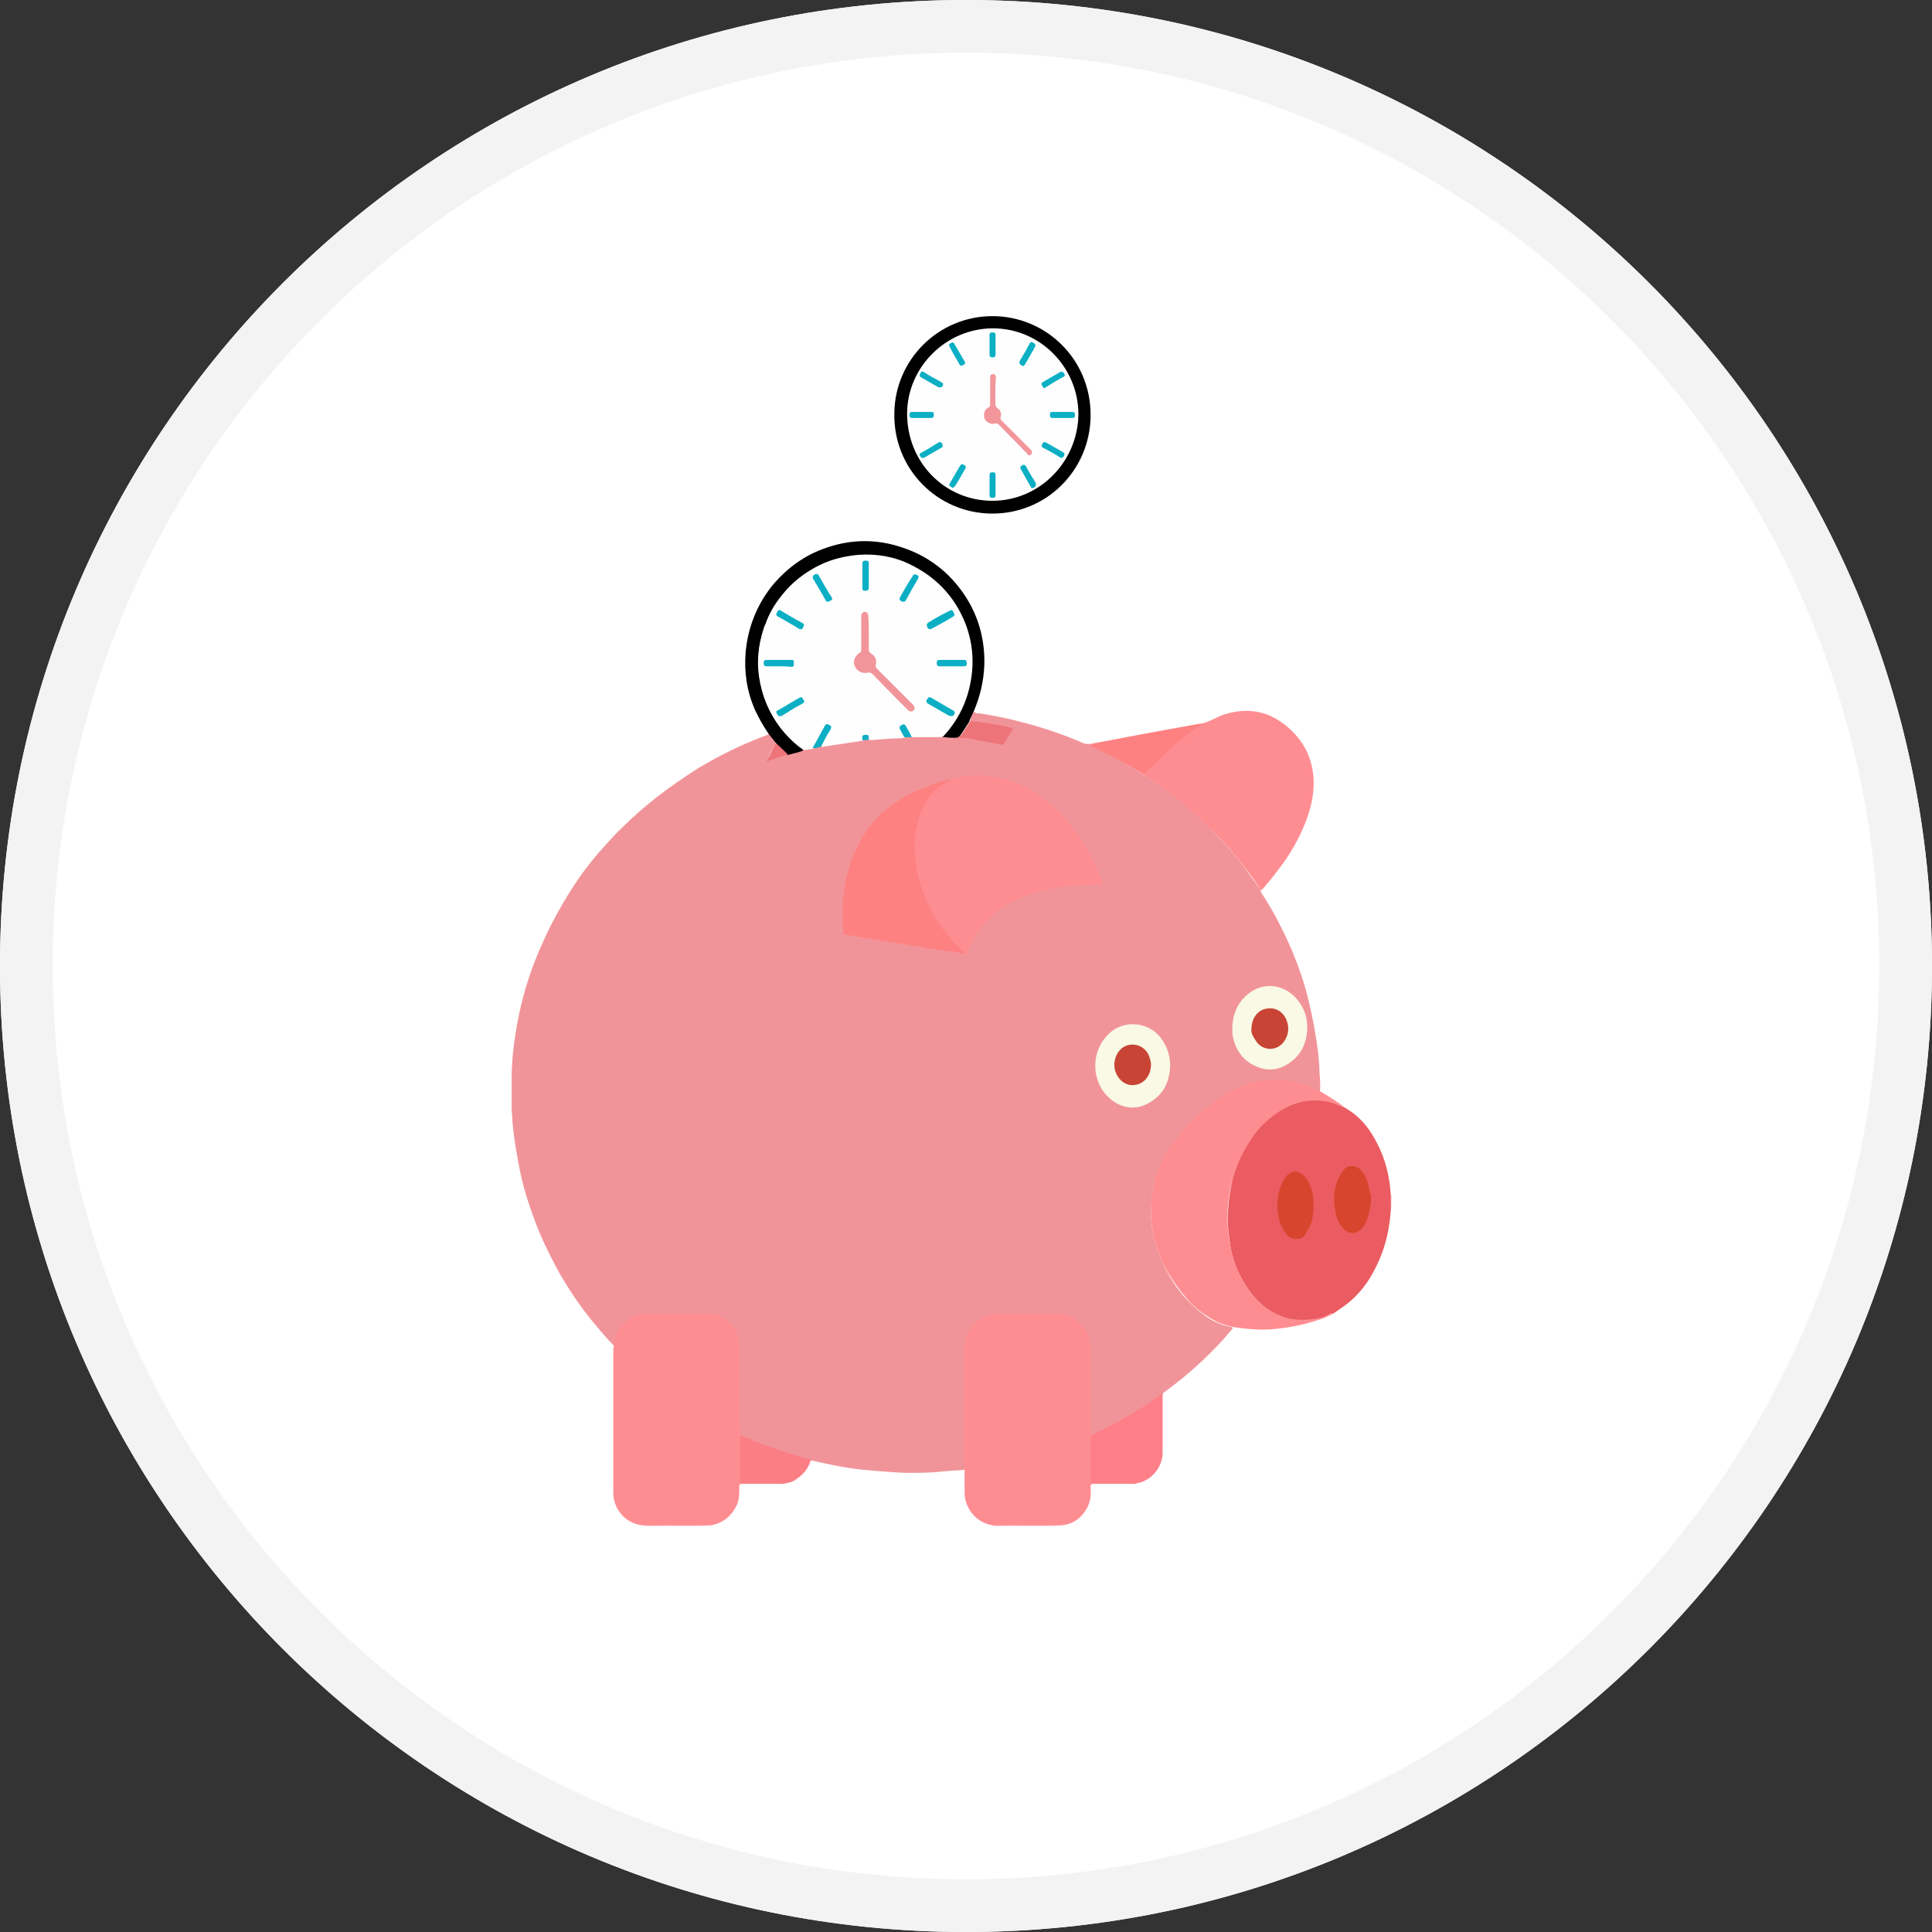 <svg xmlns="http://www.w3.org/2000/svg" width="110" height="110" viewBox="0 0 110 110">
  <rect x="0" y="0" width="110" height="110" fill="#333333" stroke="none"/>
  <g fill="none" fill-rule="evenodd">
    <path fill="#FFF" d="M55,110 C24.624,110 0,85.376 0,55 C0,24.624 24.624,0 55,0 C85.376,0 110,24.624 110,55 C110,85.376 85.376,110 55,110 Z"/>
    <path fill="#F3F3F4" fill-rule="nonzero" d="M55,107 C83.719,107 107,83.719 107,55 C107,26.281 83.719,3 55,3 C26.281,3 3,26.281 3,55 C3,83.719 26.281,107 55,107 Z M55,110 C24.624,110 0,85.376 0,55 C0,24.624 24.624,0 55,0 C85.376,0 110,24.624 110,55 C110,85.376 85.376,110 55,110 Z"/>
    <g fill-rule="nonzero" transform="translate(29 18)">
      <path fill="#FEE9EA" d="M27.573 68.903C27.54 68.869 27.507 68.869 27.474 68.835 27.507 68.767 27.573 68.801 27.639 68.801 28.863 68.835 30.119 68.835 31.342 68.801 31.408 68.801 31.441 68.801 31.507 68.835 31.507 68.869 31.474 68.869 31.474 68.903 30.185 68.903 28.863 68.903 27.573 68.903zM11.571 68.835C11.538 68.87 11.538 68.87 11.505 68.904 10.216 68.904 8.893 68.904 7.604 68.904 7.571 68.87 7.571 68.87 7.538 68.835 7.571 68.801 7.637 68.801 7.703 68.801 8.893 68.835 10.084 68.801 11.274 68.801 11.373 68.801 11.472 68.733 11.571 68.835z"/>
      <path fill="#F8D1D2" d="M50.222,50.881 C50.222,50.881 50.188,50.881 50.222,50.881 C50.154,50.848 50.154,50.782 50.154,50.749 C50.154,50.551 50.154,50.385 50.154,50.187 C50.154,50.121 50.154,50.088 50.222,50.055 C50.222,50.055 50.256,50.055 50.256,50.055 C50.222,50.319 50.222,50.617 50.222,50.881 Z"/>
      <path fill="#F19499" d="M0.132,43.575 C0.132,43.41 0.132,43.277 0.132,43.112 C0.165,41.955 0.331,40.831 0.562,39.707 C0.86,38.318 1.289,36.996 1.884,35.706 C2.347,34.648 2.909,33.623 3.538,32.632 C4.067,31.805 4.662,31.012 5.323,30.284 C5.687,29.887 6.05,29.458 6.447,29.094 C7.042,28.499 7.703,27.937 8.365,27.408 C9.125,26.813 9.951,26.251 10.778,25.722 C11.737,25.16 12.729,24.631 13.787,24.201 C14.084,24.069 14.382,23.969 14.679,23.837 C14.712,23.837 14.778,23.804 14.778,23.771 C14.977,23.903 15.109,24.069 15.175,24.267 C15.109,24.498 14.977,24.664 14.878,24.862 C14.811,24.961 14.778,25.094 14.712,25.226 C15.109,25.094 15.473,24.961 15.836,24.862 C16.134,24.796 16.431,24.697 16.729,24.631 C16.894,24.598 17.093,24.565 17.258,24.531 C17.423,24.498 17.589,24.465 17.754,24.432 C18.283,24.333 18.812,24.234 19.374,24.168 C19.605,24.135 19.837,24.102 20.068,24.069 C20.2,24.069 20.333,24.036 20.465,24.036 C21.06,23.969 21.655,23.903 22.25,23.903 C22.316,23.903 22.416,23.87 22.482,23.87 C22.614,23.87 22.779,23.87 22.911,23.87 C23.507,23.87 24.069,23.87 24.664,23.87 C24.895,23.87 25.094,23.903 25.325,23.936 C25.391,23.969 25.457,23.969 25.523,23.969 C25.92,23.936 26.284,24.003 26.647,24.069 C27.044,24.135 27.474,24.201 27.871,24.3 C28.003,24.333 28.069,24.3 28.135,24.201 C28.234,24.003 28.367,23.804 28.499,23.639 C28.565,23.54 28.532,23.474 28.433,23.44 C28.036,23.341 27.639,23.275 27.243,23.209 C26.978,23.176 26.714,23.11 26.416,23.077 C26.35,23.077 26.284,23.077 26.251,23.011 C26.251,22.812 26.35,22.647 26.482,22.515 C26.548,22.647 26.68,22.614 26.78,22.614 C27.54,22.746 28.3,22.878 29.028,23.077 C30.086,23.341 31.111,23.672 32.103,24.069 C32.235,24.135 32.367,24.168 32.499,24.234 C32.698,24.333 32.896,24.399 33.127,24.333 C33.127,24.399 33.061,24.399 33.028,24.432 C34.053,24.895 35.078,25.424 36.037,26.052 C36.401,26.284 36.764,26.515 37.128,26.78 C38.021,27.408 38.847,28.102 39.607,28.863 C40.434,29.656 41.194,30.516 41.889,31.441 C42.12,31.772 42.352,32.069 42.583,32.4 C42.649,32.499 42.715,32.598 42.814,32.632 C42.781,32.698 42.748,32.731 42.814,32.83 C43.509,33.888 44.071,34.979 44.567,36.136 C44.963,37.095 45.294,38.054 45.525,39.045 C45.757,40.004 45.922,40.963 46.054,41.955 C46.087,42.285 46.121,42.649 46.121,42.98 C46.154,43.376 46.187,43.806 46.154,44.203 C46.087,44.236 46.054,44.203 45.988,44.17 C45.426,43.905 44.831,43.674 44.203,43.608 C43.575,43.542 42.98,43.542 42.352,43.707 C41.327,43.972 40.467,44.501 39.674,45.162 C38.781,45.889 38.021,46.749 37.425,47.741 C36.963,48.534 36.632,49.394 36.566,50.319 C36.5,51.113 36.533,51.906 36.764,52.7 C36.963,53.394 37.26,54.088 37.624,54.716 C37.954,55.279 38.351,55.774 38.814,56.237 C39.442,56.832 40.103,57.361 40.996,57.527 C41.062,57.527 41.128,57.56 41.194,57.626 C40.996,57.857 40.798,58.089 40.599,58.32 C39.707,59.279 38.748,60.172 37.69,60.965 C37.558,61.064 37.425,61.163 37.293,61.263 C37.194,61.329 37.161,61.395 37.161,61.494 C37.161,62.519 37.161,63.544 37.161,64.536 C37.161,64.602 37.194,64.668 37.128,64.734 C37.062,64.668 37.095,64.569 37.095,64.503 C37.095,63.577 37.095,62.618 37.095,61.692 C37.095,61.626 37.095,61.56 37.095,61.494 C37.029,61.494 36.996,61.527 36.929,61.56 C35.772,62.387 34.549,63.081 33.293,63.676 C33.227,63.709 33.194,63.709 33.127,63.709 C33.061,63.709 33.028,63.643 32.995,63.577 C32.995,63.511 32.995,63.445 32.995,63.379 C32.995,61.858 32.995,60.304 32.995,58.783 C32.995,57.923 32.598,57.328 31.838,56.998 C31.607,56.899 31.375,56.865 31.144,56.865 C30.02,56.865 28.896,56.865 27.805,56.865 C26.813,56.865 25.953,57.659 25.953,58.717 C25.953,60.932 25.953,63.18 25.953,65.395 C25.953,65.494 25.986,65.594 25.887,65.693 C25.325,65.726 24.763,65.759 24.201,65.825 C23.639,65.858 23.077,65.858 22.548,65.858 C21.787,65.825 21.027,65.759 20.234,65.693 C19.242,65.594 18.25,65.395 17.258,65.164 C17.225,65.164 17.159,65.164 17.126,65.164 C16.762,65.098 16.398,64.999 16.035,64.866 C15.109,64.569 14.183,64.238 13.258,63.841 C13.191,63.808 13.125,63.808 13.092,63.742 C13.026,63.643 13.059,63.544 13.059,63.445 C13.059,61.891 13.026,60.304 13.059,58.75 C13.059,57.692 12.2,56.865 11.208,56.899 C10.084,56.899 8.96,56.899 7.869,56.899 C6.943,56.899 6.249,57.494 6.05,58.386 C6.017,58.452 6.017,58.552 5.951,58.618 C5.521,58.188 5.125,57.692 4.728,57.229 C4,56.336 3.339,55.345 2.777,54.353 C2.281,53.427 1.818,52.501 1.455,51.51 C1.058,50.452 0.727,49.394 0.529,48.27 C0.397,47.542 0.264,46.815 0.198,46.087 C0.165,45.79 0.165,45.492 0.132,45.195 C0.132,45.03 0.132,44.864 0.132,44.699 C0.132,44.269 0.132,43.938 0.132,43.575 Z"/>
      <path fill="#EA5C61" d="M50.187,50.055 C50.187,50.319 50.187,50.617 50.187,50.881 C50.121,51.939 49.89,52.997 49.427,53.956 C48.964,54.981 48.303,55.841 47.377,56.469 C47.212,56.568 47.079,56.7 46.881,56.799 C46.517,56.965 46.154,57.163 45.724,57.196 C45.063,57.262 44.401,57.196 43.773,56.899 C42.847,56.469 42.219,55.741 41.723,54.849 C41.36,54.221 41.128,53.526 41.029,52.799 C40.93,52.138 40.864,51.476 40.93,50.782 C40.963,50.22 41.062,49.625 41.194,49.063 C41.492,48.038 41.922,47.112 42.616,46.286 C43.211,45.592 43.905,45.063 44.765,44.765 C45.558,44.501 46.352,44.534 47.145,44.831 C47.278,44.864 47.377,44.963 47.509,45.03 C48.336,45.492 48.931,46.154 49.361,47.013 C49.89,47.972 50.121,48.997 50.187,50.055 Z"/>
      <path fill="#FE8D91" d="M47.509 45.063C47.245 44.963 47.013 44.831 46.749 44.765 45.922 44.567 45.096 44.633 44.302 45.03 43.806 45.261 43.376 45.592 42.98 45.955 42.385 46.55 41.922 47.278 41.558 48.071 41.294 48.699 41.095 49.327 40.996 49.989 40.897 50.584 40.864 51.146 40.897 51.741 40.963 52.733 41.161 53.692 41.591 54.584 42.021 55.444 42.616 56.204 43.476 56.7 44.269 57.163 45.096 57.229 45.988 57.064 46.253 57.031 46.484 56.932 46.716 56.799 46.749 56.766 46.815 56.733 46.881 56.766 46.616 56.965 46.319 57.064 46.021 57.163 45.129 57.461 44.203 57.626 43.277 57.692 42.583 57.725 41.889 57.659 41.227 57.56 40.864 57.461 40.5 57.394 40.169 57.196 39.872 57.031 39.607 56.865 39.343 56.667 39.045 56.436 38.781 56.204 38.549 55.907 38.153 55.444 37.789 54.948 37.458 54.386 37.161 53.857 36.929 53.295 36.764 52.7 36.665 52.369 36.599 52.005 36.566 51.642 36.533 51.344 36.533 51.047 36.533 50.749 36.533 50.22 36.632 49.691 36.764 49.162 36.996 48.369 37.392 47.608 37.888 46.947 38.12 46.65 38.351 46.385 38.616 46.087 39.045 45.625 39.508 45.195 40.004 44.831 40.467 44.467 40.963 44.17 41.525 43.938 41.922 43.74 42.385 43.608 42.814 43.542 43.509 43.443 44.203 43.443 44.864 43.641 45.327 43.773 45.79 43.972 46.22 44.17 46.616 44.401 47.046 44.666 47.41 44.93 47.443 44.996 47.476 45.03 47.509 45.063zM42.881 32.632C42.814 32.665 42.748 32.632 42.715 32.565 42.517 32.268 42.318 31.97 42.087 31.673 41.723 31.21 41.36 30.747 40.996 30.317 40.732 30.02 40.467 29.722 40.203 29.458 39.74 29.028 39.31 28.565 38.847 28.168 38.45 27.838 38.087 27.507 37.69 27.209 37.227 26.846 36.731 26.515 36.235 26.185 36.202 26.152 36.136 26.118 36.103 26.085 36.401 25.788 36.698 25.49 36.996 25.193 37.458 24.73 37.921 24.3 38.417 23.936 38.748 23.705 39.045 23.474 39.376 23.275 39.409 23.242 39.409 23.242 39.376 23.209 39.839 23.11 40.236 22.845 40.698 22.68 41.856 22.316 42.947 22.416 43.938 23.11 44.567 23.54 45.063 24.102 45.393 24.763 45.889 25.821 45.889 26.912 45.592 28.036 45.294 29.094 44.798 30.053 44.203 30.945 43.773 31.54 43.343 32.103 42.881 32.632z"/>
      <path fill="#000" d="M27.507 0C30.549 0 33.094 2.447 33.094 5.62 33.094 8.761 30.582 11.274 27.441 11.241 24.366 11.208 21.854 8.695 21.92 5.521 21.953 2.48 24.432 0 27.507 0zM15.175 24.3C15.043 24.135 14.911 23.969 14.778 23.804 14.481 23.374 14.216 22.911 13.985 22.416 13.522 21.358 13.357 20.267 13.456 19.109 13.588 17.721 14.084 16.465 14.944 15.374 15.737 14.415 16.696 13.687 17.853 13.258 19.242 12.729 20.696 12.662 22.118 13.092 23.804 13.588 25.094 14.58 26.019 16.035 26.747 17.192 27.077 18.481 27.044 19.837 27.011 20.763 26.813 21.622 26.449 22.482 26.383 22.647 26.284 22.812 26.218 22.978 26.218 23.044 26.185 23.11 26.152 23.143 26.019 23.341 25.887 23.573 25.722 23.804 25.623 23.969 25.49 24.036 25.292 24.003 25.127 24.003 24.961 24.003 24.796 23.969 24.73 23.969 24.664 23.969 24.631 23.936 24.664 23.771 24.796 23.705 24.895 23.606 25.623 22.746 26.052 21.754 26.218 20.63 26.416 19.341 26.218 18.118 25.623 16.96 25.193 16.134 24.631 15.44 23.903 14.878 23.011 14.183 21.986 13.787 20.862 13.654 19.671 13.555 18.547 13.72 17.489 14.282 16.101 15.01 15.142 16.101 14.58 17.556 14.547 17.622 14.514 17.655 14.514 17.721 14.415 18.085 14.316 18.415 14.249 18.779 14.117 19.705 14.183 20.597 14.448 21.49 14.845 22.746 15.539 23.771 16.564 24.565 16.63 24.598 16.696 24.631 16.729 24.73 16.431 24.862 16.134 24.895 15.836 24.994 15.77 24.961 15.704 24.928 15.671 24.895 15.539 24.664 15.307 24.531 15.175 24.3z"/>
      <path fill="#FE8182" d="M39.376,23.209 C39.409,23.209 39.442,23.209 39.508,23.209 C39.277,23.341 39.078,23.474 38.88,23.639 C38.45,23.936 38.021,24.3 37.624,24.631 C37.194,25.027 36.797,25.457 36.367,25.854 C36.268,25.92 36.268,26.085 36.103,26.085 C35.838,25.92 35.574,25.755 35.276,25.589 C34.913,25.391 34.549,25.193 34.152,24.994 C33.789,24.796 33.392,24.631 32.995,24.432 C33.061,24.399 33.127,24.399 33.194,24.333 C34.483,24.102 35.805,23.837 37.095,23.606 C37.822,23.474 38.549,23.341 39.277,23.209 C39.31,23.209 39.343,23.209 39.376,23.209 Z"/>
      <path fill="#FE8D92" d="M25.92,65.693 C25.92,63.345 25.92,60.998 25.92,58.684 C25.92,57.758 26.647,56.965 27.507,56.832 C27.639,56.799 27.772,56.799 27.871,56.799 C28.995,56.799 30.086,56.799 31.21,56.799 C31.871,56.799 32.4,57.13 32.764,57.659 C32.962,57.956 33.061,58.287 33.061,58.651 C33.061,60.271 33.061,61.891 33.061,63.511 C33.061,63.577 33.028,63.676 33.16,63.676 C33.094,63.874 33.127,64.073 33.127,64.304 C33.127,64.932 33.127,65.561 33.127,66.156 C33.127,66.387 33.127,66.387 33.359,66.387 C34.053,66.387 34.747,66.387 35.442,66.387 C35.541,66.387 35.607,66.354 35.706,66.453 C35.607,66.519 35.508,66.486 35.409,66.486 C34.714,66.486 33.987,66.486 33.293,66.486 C33.127,66.486 33.094,66.519 33.094,66.685 C33.127,67.114 33.094,67.511 32.863,67.908 C32.565,68.437 32.103,68.768 31.507,68.834 C30.284,68.9 29.061,68.834 27.805,68.867 C27.705,68.867 27.573,68.867 27.474,68.834 C26.581,68.701 25.887,67.842 25.92,66.916 C25.92,66.519 25.92,66.09 25.92,65.693 Z"/>
      <path fill="#FE7F87" d="M35.706,66.453 C34.913,66.453 34.086,66.453 33.293,66.453 C33.127,66.453 33.094,66.42 33.094,66.255 C33.094,65.461 33.094,64.668 33.094,63.908 C33.094,63.808 33.094,63.742 33.194,63.676 C33.524,63.544 33.822,63.379 34.152,63.213 C34.979,62.783 35.772,62.321 36.533,61.792 C36.731,61.659 36.963,61.494 37.194,61.329 C37.194,62.486 37.194,63.577 37.194,64.701 C37.194,65.528 36.566,66.321 35.706,66.453 Z"/>
      <path fill="#FE8D92" d="M5.951,58.552 C6.017,58.056 6.182,57.626 6.546,57.295 C6.877,56.998 7.273,56.799 7.736,56.799 C8.927,56.799 10.117,56.799 11.307,56.799 C11.902,56.799 12.365,57.064 12.729,57.527 C12.993,57.857 13.092,58.254 13.092,58.684 C13.092,60.271 13.092,61.891 13.092,63.478 C13.092,63.544 13.092,63.643 13.125,63.709 C13.158,63.775 13.158,63.874 13.158,63.941 C13.158,64.668 13.158,65.428 13.158,66.156 C13.158,66.387 13.158,66.387 13.39,66.387 C14.084,66.387 14.778,66.387 15.44,66.387 C15.539,66.387 15.638,66.354 15.704,66.453 C15.605,66.519 15.506,66.486 15.407,66.486 C14.712,66.486 14.018,66.486 13.324,66.486 C13.092,66.486 13.092,66.486 13.092,66.718 C13.092,67.081 13.092,67.412 12.927,67.743 C12.629,68.338 12.167,68.701 11.538,68.834 C10.48,68.9 9.422,68.834 8.331,68.867 C8.067,68.867 7.769,68.867 7.505,68.834 C6.579,68.701 5.918,67.908 5.918,66.982 C5.918,64.238 5.918,61.527 5.918,58.783 C5.951,58.717 5.951,58.651 5.951,58.552 Z"/>
      <path fill="#FB7E85" d="M15.737,66.453 C14.944,66.453 14.117,66.453 13.324,66.453 C13.158,66.453 13.125,66.42 13.125,66.255 C13.125,65.461 13.125,64.668 13.125,63.874 C13.125,63.808 13.092,63.742 13.158,63.709 C14.084,64.106 15.01,64.47 16.002,64.767 C16.299,64.866 16.597,64.932 16.894,65.032 C16.994,65.065 17.093,65.065 17.159,65.131 C17.027,65.627 16.729,65.957 16.332,66.222 C16.167,66.354 15.969,66.42 15.737,66.453 Z"/>
      <path fill="#FEFEFE" d="M16.762,24.697 C16.266,24.366 15.836,23.936 15.44,23.44 C14.778,22.581 14.382,21.622 14.216,20.531 C14.084,19.638 14.183,18.746 14.448,17.886 C14.481,17.82 14.481,17.754 14.514,17.688 C14.547,17.655 14.547,17.589 14.58,17.556 C14.778,16.96 15.076,16.431 15.473,15.969 C16.068,15.175 16.828,14.58 17.721,14.15 C18.415,13.82 19.143,13.654 19.903,13.588 C20.928,13.522 21.92,13.687 22.845,14.15 C24.069,14.745 25.027,15.638 25.656,16.828 C26.218,17.886 26.449,19.01 26.35,20.2 C26.218,21.622 25.689,22.878 24.697,23.936 C24.664,23.936 24.598,23.969 24.565,23.969 C24.003,23.969 23.474,23.969 22.911,23.969 C22.746,23.804 22.68,23.606 22.548,23.407 C22.482,23.275 22.383,23.275 22.316,23.374 C22.25,23.44 22.283,23.474 22.316,23.54 C22.349,23.639 22.416,23.705 22.449,23.804 C22.482,23.87 22.515,23.903 22.515,24.003 C22.449,24.003 22.349,24.036 22.283,24.036 C21.721,24.036 21.159,24.102 20.597,24.135 C20.564,24.135 20.531,24.135 20.498,24.135 C20.465,24.102 20.465,24.036 20.432,24.003 C20.399,23.936 20.333,23.936 20.267,23.936 C20.2,23.936 20.167,23.969 20.167,24.036 C20.167,24.069 20.167,24.135 20.134,24.168 C19.341,24.3 18.58,24.399 17.787,24.531 C17.754,24.465 17.787,24.399 17.82,24.366 C17.985,24.102 18.118,23.837 18.25,23.606 C18.316,23.507 18.316,23.44 18.217,23.374 C18.118,23.308 18.051,23.374 18.018,23.44 C17.82,23.771 17.622,24.135 17.423,24.465 C17.39,24.531 17.357,24.598 17.291,24.631 C17.126,24.664 16.927,24.697 16.762,24.697 Z"/>
      <path fill="#FE8D91" d="M25.127,26.383 C25.788,26.185 26.482,26.085 27.209,26.185 C27.705,26.251 28.201,26.35 28.664,26.515 C29.425,26.78 30.119,27.209 30.714,27.705 C31.276,28.168 31.739,28.697 32.169,29.259 C32.665,29.954 33.094,30.648 33.425,31.441 C33.524,31.673 33.623,31.904 33.723,32.169 C33.789,32.334 33.756,32.367 33.59,32.367 C33.16,32.367 32.698,32.367 32.268,32.4 C31.507,32.466 30.747,32.598 30.02,32.797 C29.193,33.028 28.4,33.392 27.705,33.954 C27.077,34.45 26.581,35.045 26.251,35.805 C26.185,35.938 26.152,36.07 26.085,36.202 C26.052,36.268 26.052,36.334 25.953,36.268 C25.259,35.673 24.664,35.012 24.201,34.218 C23.738,33.458 23.407,32.665 23.242,31.805 C23.11,31.276 23.044,30.714 23.044,30.185 C23.044,29.458 23.176,28.763 23.474,28.102 C23.804,27.342 24.3,26.714 25.127,26.383 C25.127,26.416 25.127,26.383 25.127,26.383 Z"/>
      <path fill="#FE8182" d="M25.127,26.383 C25.127,26.416 25.127,26.416 25.094,26.449 C24.796,26.581 24.531,26.747 24.267,26.978 C23.738,27.507 23.407,28.135 23.242,28.863 C23.11,29.358 23.044,29.854 23.077,30.383 C23.11,31.144 23.242,31.904 23.507,32.665 C23.705,33.16 23.903,33.656 24.168,34.119 C24.432,34.549 24.73,34.979 25.06,35.376 C25.292,35.64 25.556,35.905 25.854,36.169 C25.887,36.202 25.953,36.202 25.92,36.301 C25.556,36.235 25.193,36.169 24.829,36.136 C24.333,36.07 23.87,36.004 23.374,35.905 C23.143,35.872 22.945,35.838 22.713,35.805 C21.854,35.673 20.961,35.508 20.101,35.376 C19.771,35.309 19.44,35.276 19.109,35.21 C19.043,35.21 19.01,35.177 19.01,35.111 C19.01,34.946 18.977,34.781 18.977,34.648 C18.977,34.152 18.944,33.623 19.01,33.127 C19.043,32.698 19.143,32.235 19.242,31.805 C19.407,31.045 19.705,30.317 20.134,29.623 C20.564,28.896 21.126,28.3 21.82,27.805 C22.416,27.375 23.044,27.044 23.738,26.813 C24.168,26.581 24.631,26.449 25.127,26.383 Z"/>
      <path fill="#F9F9E5" d="M41.161 40.5C41.194 39.641 41.525 38.946 42.252 38.45 43.145 37.888 44.203 38.12 44.864 38.913 45.261 39.409 45.459 39.971 45.426 40.599 45.393 41.459 45.03 42.153 44.269 42.616 43.707 42.947 43.112 42.98 42.517 42.715 41.756 42.385 41.36 41.79 41.194 41.029 41.161 40.864 41.161 40.698 41.161 40.5zM37.624 42.682C37.591 43.575 37.26 44.302 36.467 44.765 35.706 45.228 34.88 45.129 34.218 44.567 33.227 43.74 33.061 42.186 33.888 41.128 34.351 40.533 35.012 40.236 35.772 40.335 36.5 40.434 37.029 40.864 37.359 41.525 37.525 41.856 37.624 42.252 37.624 42.682z"/>
      <path fill="#ED7478" d="M25.358,24.003 C25.556,24.036 25.656,23.936 25.755,23.804 C25.953,23.54 26.085,23.275 26.284,23.011 C26.449,23.11 26.647,23.077 26.846,23.11 C27.408,23.209 28.003,23.275 28.565,23.44 C28.664,23.474 28.664,23.507 28.631,23.573 C28.466,23.837 28.334,24.069 28.168,24.333 C28.135,24.399 28.069,24.399 28.003,24.399 C27.441,24.267 26.879,24.201 26.317,24.069 C26.052,24.003 25.788,24.003 25.49,24.036 C25.424,24.036 25.391,24.036 25.358,24.003 Z"/>
      <path fill="#0CAFC4" d="M17.258,24.598 C17.489,24.201 17.721,23.771 17.952,23.341 C18.018,23.209 18.085,23.209 18.217,23.275 C18.349,23.341 18.349,23.407 18.283,23.54 C18.085,23.837 17.919,24.168 17.754,24.498 C17.589,24.565 17.456,24.598 17.258,24.598 Z"/>
      <path fill="#ED7478" d="M15.175,24.3 C15.407,24.531 15.638,24.73 15.869,24.961 C15.473,25.06 15.076,25.193 14.646,25.358 C14.845,24.961 15.01,24.631 15.175,24.3 Z"/>
      <path fill="#0CAFC4" d="M22.482,23.969 C22.416,23.837 22.316,23.672 22.25,23.54 C22.184,23.407 22.217,23.341 22.349,23.275 C22.449,23.209 22.515,23.242 22.581,23.341 C22.68,23.54 22.812,23.738 22.911,23.969 C22.779,23.969 22.647,23.969 22.482,23.969 Z"/>
      <path fill="#12B0C4" d="M20.101,24.145 C20.101,24.145 20.101,24.145 20.101,24.145 C20.101,24.008 20.035,23.837 20.267,23.837 C20.465,23.837 20.465,23.837 20.465,24.11 C20.333,24.145 20.234,24.145 20.101,24.145 Z"/>
      <path fill="#D8452E" d="M49.063 50.22C49.03 50.716 48.964 51.113 48.799 51.51 48.732 51.708 48.6 51.906 48.435 52.039 48.137 52.27 47.84 52.27 47.542 52.005 47.212 51.708 47.079 51.311 47.013 50.881 46.914 50.319 46.947 49.757 47.145 49.228 47.245 48.964 47.377 48.732 47.575 48.534 47.807 48.303 48.27 48.336 48.534 48.666 48.832 49.03 48.931 49.46 48.997 49.923 49.03 50.022 49.096 50.154 49.063 50.22zM44.798 52.534C44.467 52.567 44.269 52.336 44.104 52.072 43.872 51.708 43.773 51.278 43.74 50.881 43.707 50.385 43.773 49.856 43.972 49.394 44.104 49.096 44.269 48.832 44.6 48.732 44.765 48.666 44.897 48.699 45.063 48.799 45.36 48.997 45.525 49.294 45.625 49.592 45.757 49.923 45.79 50.253 45.79 50.584 45.79 51.146 45.724 51.675 45.393 52.138 45.294 52.369 45.129 52.567 44.798 52.534z"/>
      <path fill="#FEFEFE" d="M27.507,10.513 C24.796,10.513 22.647,8.331 22.647,5.554 C22.647,2.909 24.862,0.694 27.54,0.694 C30.218,0.694 32.4,2.909 32.4,5.587 C32.367,8.298 30.185,10.513 27.507,10.513 Z"/>
      <path fill="#B5B5B5" d="M14.582,17.556 C14.582,17.624 14.582,17.658 14.514,17.692 C14.514,17.624 14.548,17.59 14.582,17.556 Z"/>
      <path fill="#F2959A" d="M20.465,18.051 C20.465,18.349 20.465,18.68 20.465,18.977 C20.465,19.076 20.498,19.143 20.597,19.209 C20.862,19.374 20.928,19.605 20.862,19.87 C20.829,19.969 20.895,20.035 20.961,20.101 C21.589,20.729 22.25,21.391 22.878,22.019 C22.911,22.052 22.978,22.118 23.011,22.151 C23.077,22.25 23.11,22.349 23.011,22.449 C22.911,22.548 22.812,22.515 22.713,22.449 C22.449,22.184 22.217,21.953 21.953,21.688 C21.523,21.258 21.126,20.829 20.696,20.399 C20.597,20.3 20.531,20.267 20.399,20.3 C20.101,20.366 19.804,20.234 19.671,19.936 C19.539,19.671 19.671,19.341 19.936,19.176 C20.035,19.109 20.035,19.076 20.035,18.977 C20.035,18.349 20.035,17.721 20.035,17.126 C20.035,17.06 20.035,16.994 20.068,16.927 C20.134,16.861 20.2,16.828 20.267,16.828 C20.366,16.861 20.432,16.927 20.432,17.027 C20.465,17.39 20.465,17.721 20.465,18.051 Z"/>
      <path fill="#0BAFC4" d="M25.358 22.581C25.358 22.746 25.193 22.812 25.027 22.746 24.631 22.515 24.267 22.316 23.87 22.085 23.738 22.019 23.705 21.92 23.804 21.787 23.87 21.655 23.969 21.688 24.069 21.754 24.465 21.986 24.862 22.217 25.259 22.449 25.292 22.449 25.358 22.482 25.358 22.581zM17.489 14.679C17.556 14.679 17.589 14.712 17.622 14.778 17.853 15.175 18.085 15.605 18.349 16.002 18.415 16.101 18.382 16.167 18.283 16.2 18.184 16.233 18.118 16.332 18.018 16.2 17.787 15.77 17.522 15.34 17.291 14.944 17.225 14.811 17.357 14.679 17.489 14.679zM23.936 17.82C23.804 17.82 23.804 17.688 23.771 17.622 23.738 17.556 23.804 17.489 23.837 17.456 24.201 17.225 24.565 17.027 24.961 16.828 24.994 16.795 25.06 16.795 25.094 16.762 25.193 16.696 25.259 16.762 25.292 16.861 25.325 16.927 25.391 17.027 25.292 17.093 24.862 17.357 24.432 17.589 24.003 17.82 24.003 17.82 23.969 17.82 23.936 17.82z"/>
      <path fill="#0CAFC4" d="M20.101,14.778 C20.101,14.547 20.101,14.316 20.101,14.084 C20.101,13.952 20.167,13.919 20.267,13.919 C20.366,13.919 20.465,13.919 20.465,14.051 C20.465,14.514 20.465,15.01 20.465,15.473 C20.465,15.605 20.366,15.638 20.267,15.638 C20.134,15.638 20.101,15.605 20.101,15.473 C20.101,15.241 20.101,15.01 20.101,14.778 Z"/>
      <path fill="#0BAFC4" d="M23.308 14.845C23.275 14.878 23.275 14.911 23.275 14.944 23.044 15.34 22.812 15.737 22.581 16.167 22.515 16.299 22.416 16.266 22.316 16.233 22.217 16.167 22.184 16.101 22.25 16.002 22.482 15.572 22.713 15.175 22.978 14.778 23.011 14.712 23.044 14.679 23.11 14.712 23.176 14.712 23.275 14.745 23.308 14.845zM15.374 22.779C15.274 22.746 15.241 22.647 15.208 22.581 15.175 22.515 15.208 22.482 15.274 22.449 15.704 22.217 16.101 21.953 16.531 21.721 16.63 21.655 16.696 21.721 16.729 21.82 16.795 21.92 16.828 21.986 16.696 22.052 16.398 22.217 16.101 22.383 15.803 22.581 15.704 22.647 15.572 22.713 15.473 22.779 15.473 22.746 15.407 22.779 15.374 22.779zM15.407 16.729C15.44 16.762 15.473 16.762 15.506 16.795 15.902 17.027 16.266 17.258 16.663 17.456 16.795 17.522 16.795 17.589 16.729 17.721 16.663 17.853 16.564 17.853 16.465 17.787 16.233 17.622 16.002 17.522 15.803 17.39 15.638 17.291 15.44 17.192 15.274 17.093 15.208 17.06 15.175 16.994 15.208 16.927 15.274 16.828 15.274 16.729 15.407 16.729z"/>
      <path fill="#0CAFC4" d="M15.34 19.936C15.109 19.936 14.878 19.936 14.646 19.936 14.514 19.936 14.481 19.87 14.481 19.771 14.481 19.671 14.481 19.572 14.646 19.572 15.109 19.572 15.605 19.572 16.068 19.572 16.2 19.572 16.2 19.638 16.2 19.771 16.2 19.87 16.2 19.969 16.068 19.969 15.803 19.936 15.572 19.936 15.34 19.936zM25.193 19.936C24.961 19.936 24.73 19.936 24.498 19.936 24.366 19.936 24.333 19.87 24.333 19.771 24.333 19.671 24.333 19.572 24.498 19.572 24.961 19.572 25.424 19.572 25.887 19.572 26.052 19.572 26.019 19.671 26.052 19.771 26.052 19.87 26.019 19.936 25.887 19.936 25.689 19.936 25.457 19.936 25.193 19.936z"/>
      <path fill="#C84435" d="M42.252 40.599C42.252 40.004 42.583 39.541 43.046 39.442 43.575 39.31 44.071 39.574 44.269 40.136 44.434 40.599 44.335 41.062 44.005 41.426 43.542 41.889 42.814 41.79 42.484 41.227 42.318 40.996 42.219 40.765 42.252 40.599zM36.533 42.616C36.533 43.211 36.169 43.707 35.607 43.773 35.177 43.839 34.747 43.575 34.549 43.112 34.285 42.55 34.549 41.79 35.078 41.558 35.607 41.327 36.235 41.591 36.434 42.153 36.5 42.352 36.533 42.484 36.533 42.616z"/>
      <path fill="#F2969B" d="M27.672,4.265 C27.672,4.496 27.672,4.761 27.672,4.992 C27.672,5.091 27.705,5.158 27.772,5.224 C27.97,5.356 28.036,5.521 27.97,5.753 C27.937,5.885 28.003,5.918 28.069,5.984 C28.598,6.513 29.094,7.009 29.623,7.538 C29.722,7.637 29.821,7.736 29.722,7.869 C29.59,8.001 29.491,7.869 29.425,7.769 C28.896,7.24 28.4,6.711 27.871,6.182 C27.805,6.116 27.738,6.083 27.639,6.116 C27.441,6.182 27.176,6.05 27.077,5.885 C26.978,5.653 27.011,5.356 27.243,5.224 C27.375,5.158 27.375,5.091 27.375,4.959 C27.375,4.496 27.375,4 27.375,3.538 C27.375,3.438 27.375,3.339 27.474,3.306 C27.606,3.273 27.705,3.339 27.705,3.504 C27.672,3.769 27.672,4 27.672,4.265 Z"/>
      <path fill="#0CAFC4" d="M25.259 9.786C25.193 9.753 25.127 9.72 25.06 9.654 25.027 9.588 25.06 9.555 25.094 9.489 25.292 9.158 25.457 8.86 25.656 8.53 25.722 8.431 25.755 8.398 25.887 8.464 25.986 8.53 26.019 8.596 25.953 8.695 25.755 9.026 25.589 9.356 25.391 9.654 25.325 9.72 25.292 9.753 25.259 9.786zM24.697 3.868C24.697 4.033 24.565 4.1 24.399 4.033 24.102 3.868 23.771 3.67 23.474 3.504 23.341 3.438 23.341 3.372 23.407 3.24 23.474 3.108 23.54 3.141 23.639 3.207 23.936 3.405 24.267 3.571 24.565 3.736 24.631 3.802 24.697 3.802 24.697 3.868zM27.683 1.62C27.683 1.818 27.683 1.984 27.683 2.182 27.683 2.314 27.615 2.347 27.512 2.347 27.41 2.347 27.342 2.314 27.342 2.215 27.342 1.818 27.342 1.455 27.342 1.058 27.342.926 27.444.926 27.512.926 27.615.926 27.683.959 27.683 1.058 27.683 1.223 27.683 1.422 27.683 1.62zM29.987 9.621C29.954 9.72 29.887 9.753 29.821 9.786 29.755 9.819 29.722 9.786 29.689 9.72 29.491 9.389 29.325 9.059 29.127 8.728 29.061 8.629 29.094 8.563 29.193 8.497 29.292 8.431 29.358 8.464 29.425 8.563 29.59 8.893 29.788 9.191 29.987 9.522 29.954 9.555 29.954 9.588 29.987 9.621zM24.531 7.174C24.631 7.174 24.631 7.273 24.664 7.34 24.697 7.406 24.664 7.439 24.631 7.472 24.3 7.67 23.936 7.869 23.606 8.067 23.507 8.1 23.474 8.067 23.407 8.001 23.374 7.935 23.308 7.869 23.407 7.802 23.771 7.604 24.102 7.406 24.465 7.174 24.498 7.174 24.531 7.174 24.531 7.174zM29.954 1.686C29.92 1.785 29.854 1.851 29.821 1.951 29.656 2.215 29.524 2.48 29.358 2.744 29.292 2.876 29.226 2.843 29.127 2.777 29.028 2.711 29.028 2.645 29.061 2.546 29.259 2.215 29.458 1.884 29.623 1.554 29.656 1.488 29.722 1.455 29.788 1.488 29.854 1.554 29.954 1.554 29.954 1.686zM30.483 7.174C30.516 7.174 30.549 7.207 30.582 7.207 30.879 7.373 31.21 7.571 31.507 7.736 31.607 7.802 31.64 7.836 31.574 7.968 31.507 8.067 31.441 8.1 31.342 8.034 31.045 7.836 30.714 7.67 30.416 7.505 30.35 7.472 30.284 7.439 30.317 7.34 30.35 7.273 30.35 7.174 30.483 7.174z"/>
      <path fill="#0BAFC4" d="M27.683,9.654 C27.683,9.819 27.683,10.018 27.683,10.183 C27.683,10.315 27.615,10.348 27.512,10.348 C27.41,10.348 27.342,10.315 27.342,10.183 C27.342,9.819 27.342,9.422 27.342,9.059 C27.342,8.927 27.376,8.893 27.512,8.893 C27.615,8.893 27.683,8.893 27.683,9.059 C27.683,9.29 27.683,9.489 27.683,9.654 Z"/>
      <path fill="#0CAFC4" d="M30.483 4.1C30.383 4.1 30.383 4 30.317 3.934 30.284 3.868 30.284 3.802 30.35 3.769 30.681 3.571 31.045 3.372 31.375 3.174 31.474 3.141 31.507 3.174 31.574 3.24 31.607 3.306 31.673 3.405 31.574 3.438 31.21 3.637 30.879 3.835 30.516 4.067 30.516 4.1 30.483 4.1 30.483 4.1zM25.953 2.645C25.953 2.744 25.854 2.777 25.788 2.81 25.722 2.843 25.656 2.81 25.623 2.744 25.49 2.48 25.325 2.248 25.193 1.984 25.16 1.918 25.127 1.851 25.094 1.785 24.994 1.62 25.027 1.587 25.16 1.521 25.226 1.488 25.292 1.488 25.325 1.554 25.523 1.884 25.722 2.248 25.92 2.579 25.953 2.612 25.953 2.645 25.953 2.645z"/>
      <path fill="#0DAFC4" d="M31.507 5.797C31.309 5.797 31.144 5.797 30.945 5.797 30.813 5.797 30.78 5.762 30.78 5.626 30.78 5.523 30.78 5.455 30.912 5.455 31.309 5.455 31.673 5.455 32.069 5.455 32.202 5.455 32.202 5.558 32.202 5.626 32.202 5.728 32.202 5.797 32.069 5.797 31.871 5.797 31.706 5.797 31.507 5.797zM23.507 5.797C23.308 5.797 23.143 5.797 22.945 5.797 22.812 5.797 22.779 5.728 22.779 5.626 22.779 5.523 22.812 5.455 22.911 5.455 23.275 5.455 23.672 5.455 24.036 5.455 24.168 5.455 24.168 5.523 24.168 5.626 24.168 5.728 24.135 5.797 24.036 5.797 23.87 5.797 23.672 5.797 23.507 5.797z"/>
    </g>
  </g>
</svg>

